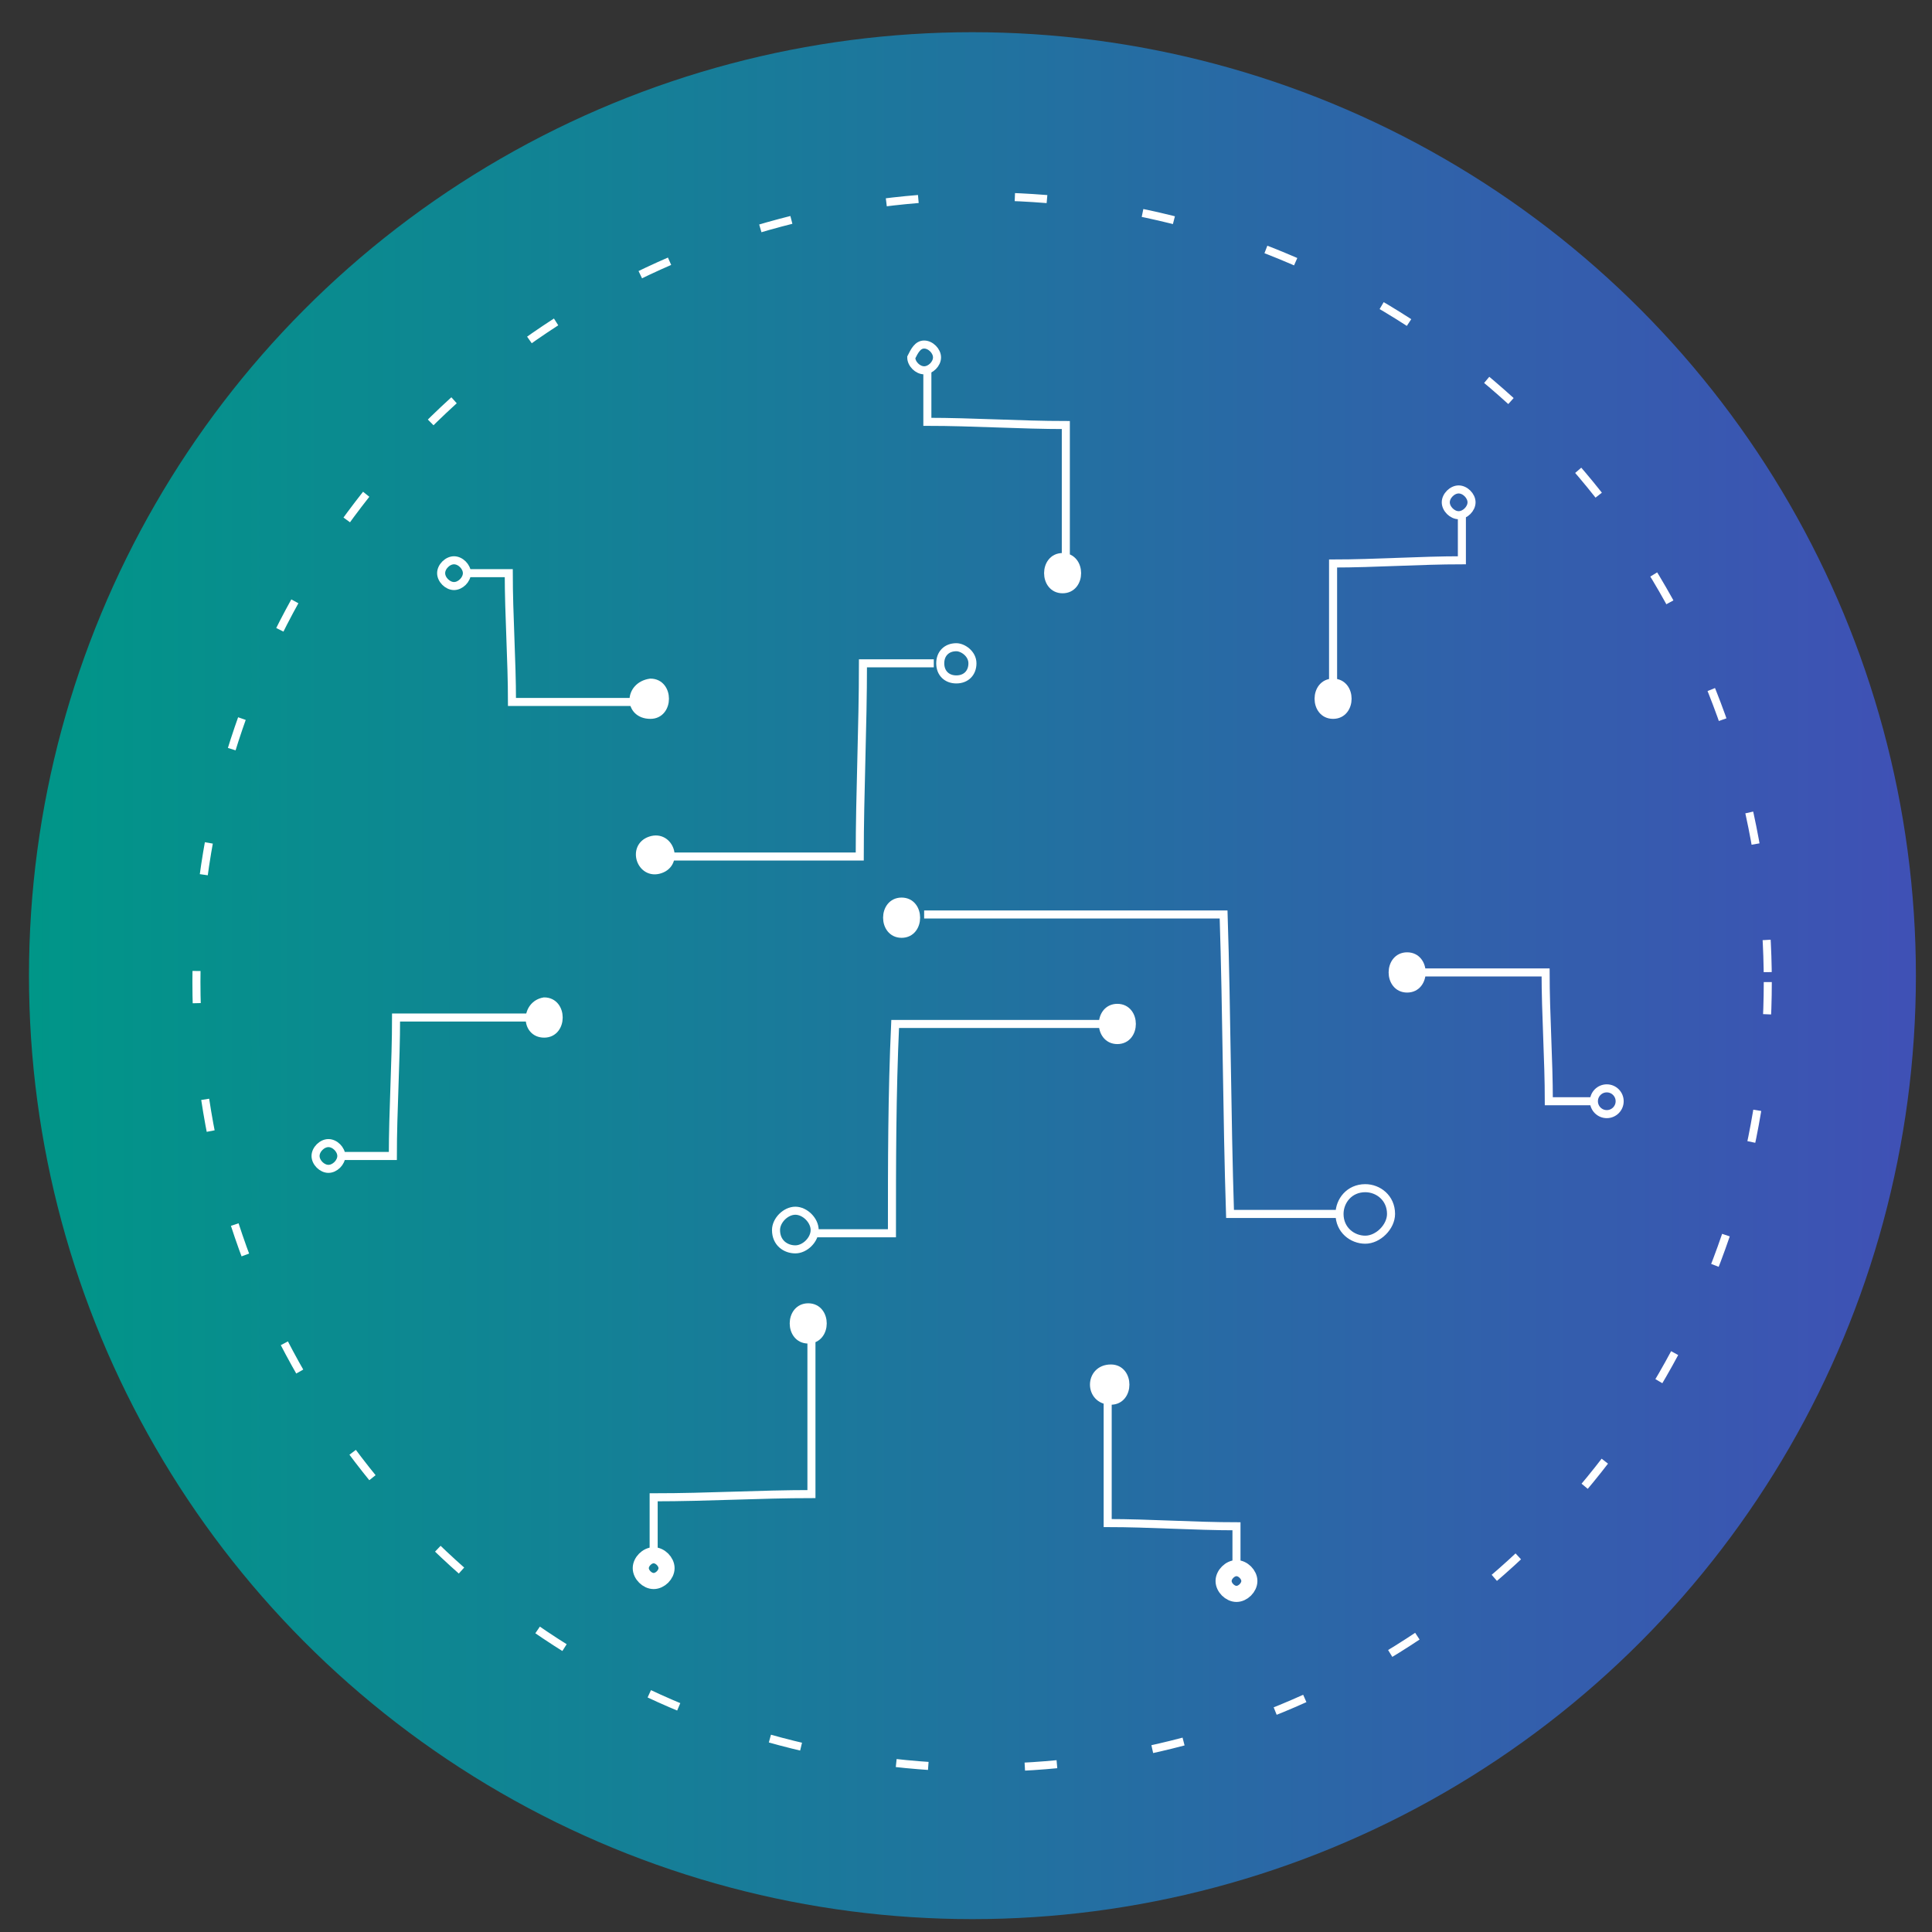 <?xml version="1.0" encoding="utf-8"?>
<!-- Generator: Adobe Illustrator 22.0.0, SVG Export Plug-In . SVG Version: 6.00 Build 0)  -->
<svg version="1.1" id="Layer_1" xmlns="http://www.w3.org/2000/svg" xmlns:xlink="http://www.w3.org/1999/xlink" x="0px" y="0px"
	 viewBox="0 0 60 60" style="enable-background:new 0 0 60 60;" xml:space="preserve">
<rect x="0" y="0" width="60" height="60" fill="#333333" stroke="none"/>
<style type="text/css">
	.st0{fill:url(#SVGID_1_);}
	.st1{fill:none;stroke:#FFFFFF;stroke-width:0.25;stroke-miterlimit:10;stroke-dasharray:1,3;}
	.st2{fill:none;stroke:#FFFFFF;stroke-width:0.25;stroke-miterlimit:10;}
	.st3{fill:#FFFFFF;stroke:#FFFFFF;stroke-width:0.25;stroke-miterlimit:10;}
	.st4{fill:none;stroke:#FFFFFF;stroke-width:0.5;stroke-miterlimit:10;}
</style>
<g>
	<linearGradient id="SVGID_1_" gradientUnits="userSpaceOnUse" x1="0.88" y1="30.276" x2="59.431" y2="30.276">
		<stop  offset="0" style="stop-color:#009688"/>
		<stop  offset="0.994" style="stop-color:#3F51B5"/>
	</linearGradient>
	<circle class="st0" cx="30.2" cy="30.3" r="29.3"/>
	<circle class="st1" cx="30.5" cy="30.5" r="24.4"/>
	<path class="st2" d="M28.7,28.4h9.3c0.1,3.1,0.1,6.2,0.2,9.3c1.1,0,2.2,0,3.4,0"/>
	<path class="st2" d="M43.2,37.7c0-0.5-0.4-0.8-0.8-0.8c-0.5,0-0.8,0.4-0.8,0.8c0,0.5,0.4,0.8,0.8,0.8
		C42.8,38.5,43.2,38.1,43.2,37.7z"/>
	<path class="st3" d="M28,29c0.6,0,0.6-1,0-1C27.4,28,27.4,29,28,29z"/>
	<path class="st2" d="M34.3,31.8h-6.5c-0.1,2.2-0.1,4.3-0.1,6.5c-0.8,0-1.6,0-2.4,0"/>
	<path class="st2" d="M24.1,38.2c0-0.3,0.3-0.6,0.6-0.6c0.3,0,0.6,0.3,0.6,0.6s-0.3,0.6-0.6,0.6C24.4,38.8,24.1,38.6,24.1,38.2z"/>
	<path class="st3" d="M34.7,32.3c0.6,0,0.6-1,0-1C34.1,31.3,34.1,32.3,34.7,32.3z"/>
	<path class="st2" d="M25.2,41.5v4.9c-1.6,0-3.2,0.1-4.9,0.1c0,0.6,0,1.2,0,1.8"/>
	<path class="st4" d="M20.3,49.1c0.2,0,0.4-0.2,0.4-0.4c0-0.2-0.2-0.4-0.4-0.4s-0.4,0.2-0.4,0.4C19.9,48.9,20.1,49.1,20.3,49.1z"/>
	<path class="st3" d="M25.1,41.6c0.6,0,0.6-1,0-1C24.5,40.6,24.5,41.6,25.1,41.6z"/>
	<path class="st2" d="M16.6,31.6h-4.3c0,1.4-0.1,2.9-0.1,4.3c-0.5,0-1,0-1.6,0"/>
	<path class="st2" d="M9.8,35.9c0-0.2,0.2-0.4,0.4-0.4c0.2,0,0.4,0.2,0.4,0.4c0,0.2-0.2,0.4-0.4,0.4C10,36.3,9.8,36.1,9.8,35.9z"/>
	<path class="st3" d="M16.9,32.1c0.6,0,0.6-1,0-1C16.3,31.2,16.3,32.1,16.9,32.1z"/>
	<path class="st2" d="M20.7,26.6h6c0-2,0.1-4,0.1-6c0.7,0,1.5,0,2.2,0"/>
	<path class="st2" d="M30.2,20.6c0,0.3-0.2,0.5-0.5,0.5c-0.3,0-0.5-0.2-0.5-0.5c0-0.3,0.2-0.5,0.5-0.5
		C29.9,20.1,30.2,20.3,30.2,20.6z"/>
	<path class="st3" d="M20.5,27c0.6-0.2,0.3-1.1-0.3-0.9C19.6,26.3,19.9,27.2,20.5,27z"/>
	<path class="st2" d="M19.9,21.8h-4c0-1.3-0.1-2.7-0.1-4c-0.5,0-1,0-1.4,0"/>
	<path class="st2" d="M13.7,17.8c0,0.2,0.2,0.4,0.4,0.4s0.4-0.2,0.4-0.4c0-0.2-0.2-0.4-0.4-0.4S13.7,17.6,13.7,17.8z"/>
	<path class="st3" d="M20.2,22.2c0.6,0,0.6-1,0-1C19.5,21.3,19.5,22.2,20.2,22.2z"/>
	<path class="st2" d="M33.1,17.5v-4.3c-1.4,0-2.9-0.1-4.3-0.1c0-0.5,0-1,0-1.6"/>
	<path class="st2" d="M28.7,10.7c0.2,0,0.4,0.2,0.4,0.4c0,0.2-0.2,0.4-0.4,0.4s-0.4-0.2-0.4-0.4C28.4,10.9,28.5,10.7,28.7,10.7z"/>
	<path class="st3" d="M33,18.3c0.6,0,0.6-1,0-1C32.4,17.3,32.4,18.3,33,18.3z"/>
	<path class="st2" d="M44,30.2h4c0,1.3,0.1,2.7,0.1,4c0.5,0,1,0,1.4,0"/>
	<circle class="st2" cx="49.9" cy="34.2" r="0.4"/>
	<path class="st3" d="M43.7,30.7c0.6,0,0.6-1,0-1C43.1,29.7,43.1,30.7,43.7,30.7z"/>
	<path class="st2" d="M34.4,43.3v4c1.3,0,2.7,0.1,4,0.1c0,0.5,0,1,0,1.4"/>
	<path class="st4" d="M38.4,49.5c-0.2,0-0.4-0.2-0.4-0.4c0-0.2,0.2-0.4,0.4-0.4s0.4,0.2,0.4,0.4C38.8,49.3,38.6,49.5,38.4,49.5z"/>
	<path class="st3" d="M34.5,43.5c0.6,0,0.6-1,0-1C33.8,42.5,33.8,43.5,34.5,43.5z"/>
	<path class="st2" d="M41.4,21.5v-4c1.3,0,2.7-0.1,4-0.1c0-0.5,0-1,0-1.5"/>
	<path class="st2" d="M45.3,15.2c-0.2,0-0.4,0.2-0.4,0.4c0,0.2,0.2,0.4,0.4,0.4c0.2,0,0.4-0.2,0.4-0.4
		C45.7,15.4,45.5,15.2,45.3,15.2z"/>
	<path class="st3" d="M41.4,22.2c0.6,0,0.6-1,0-1C40.8,21.2,40.8,22.2,41.4,22.2z"/>
</g>
</svg>
